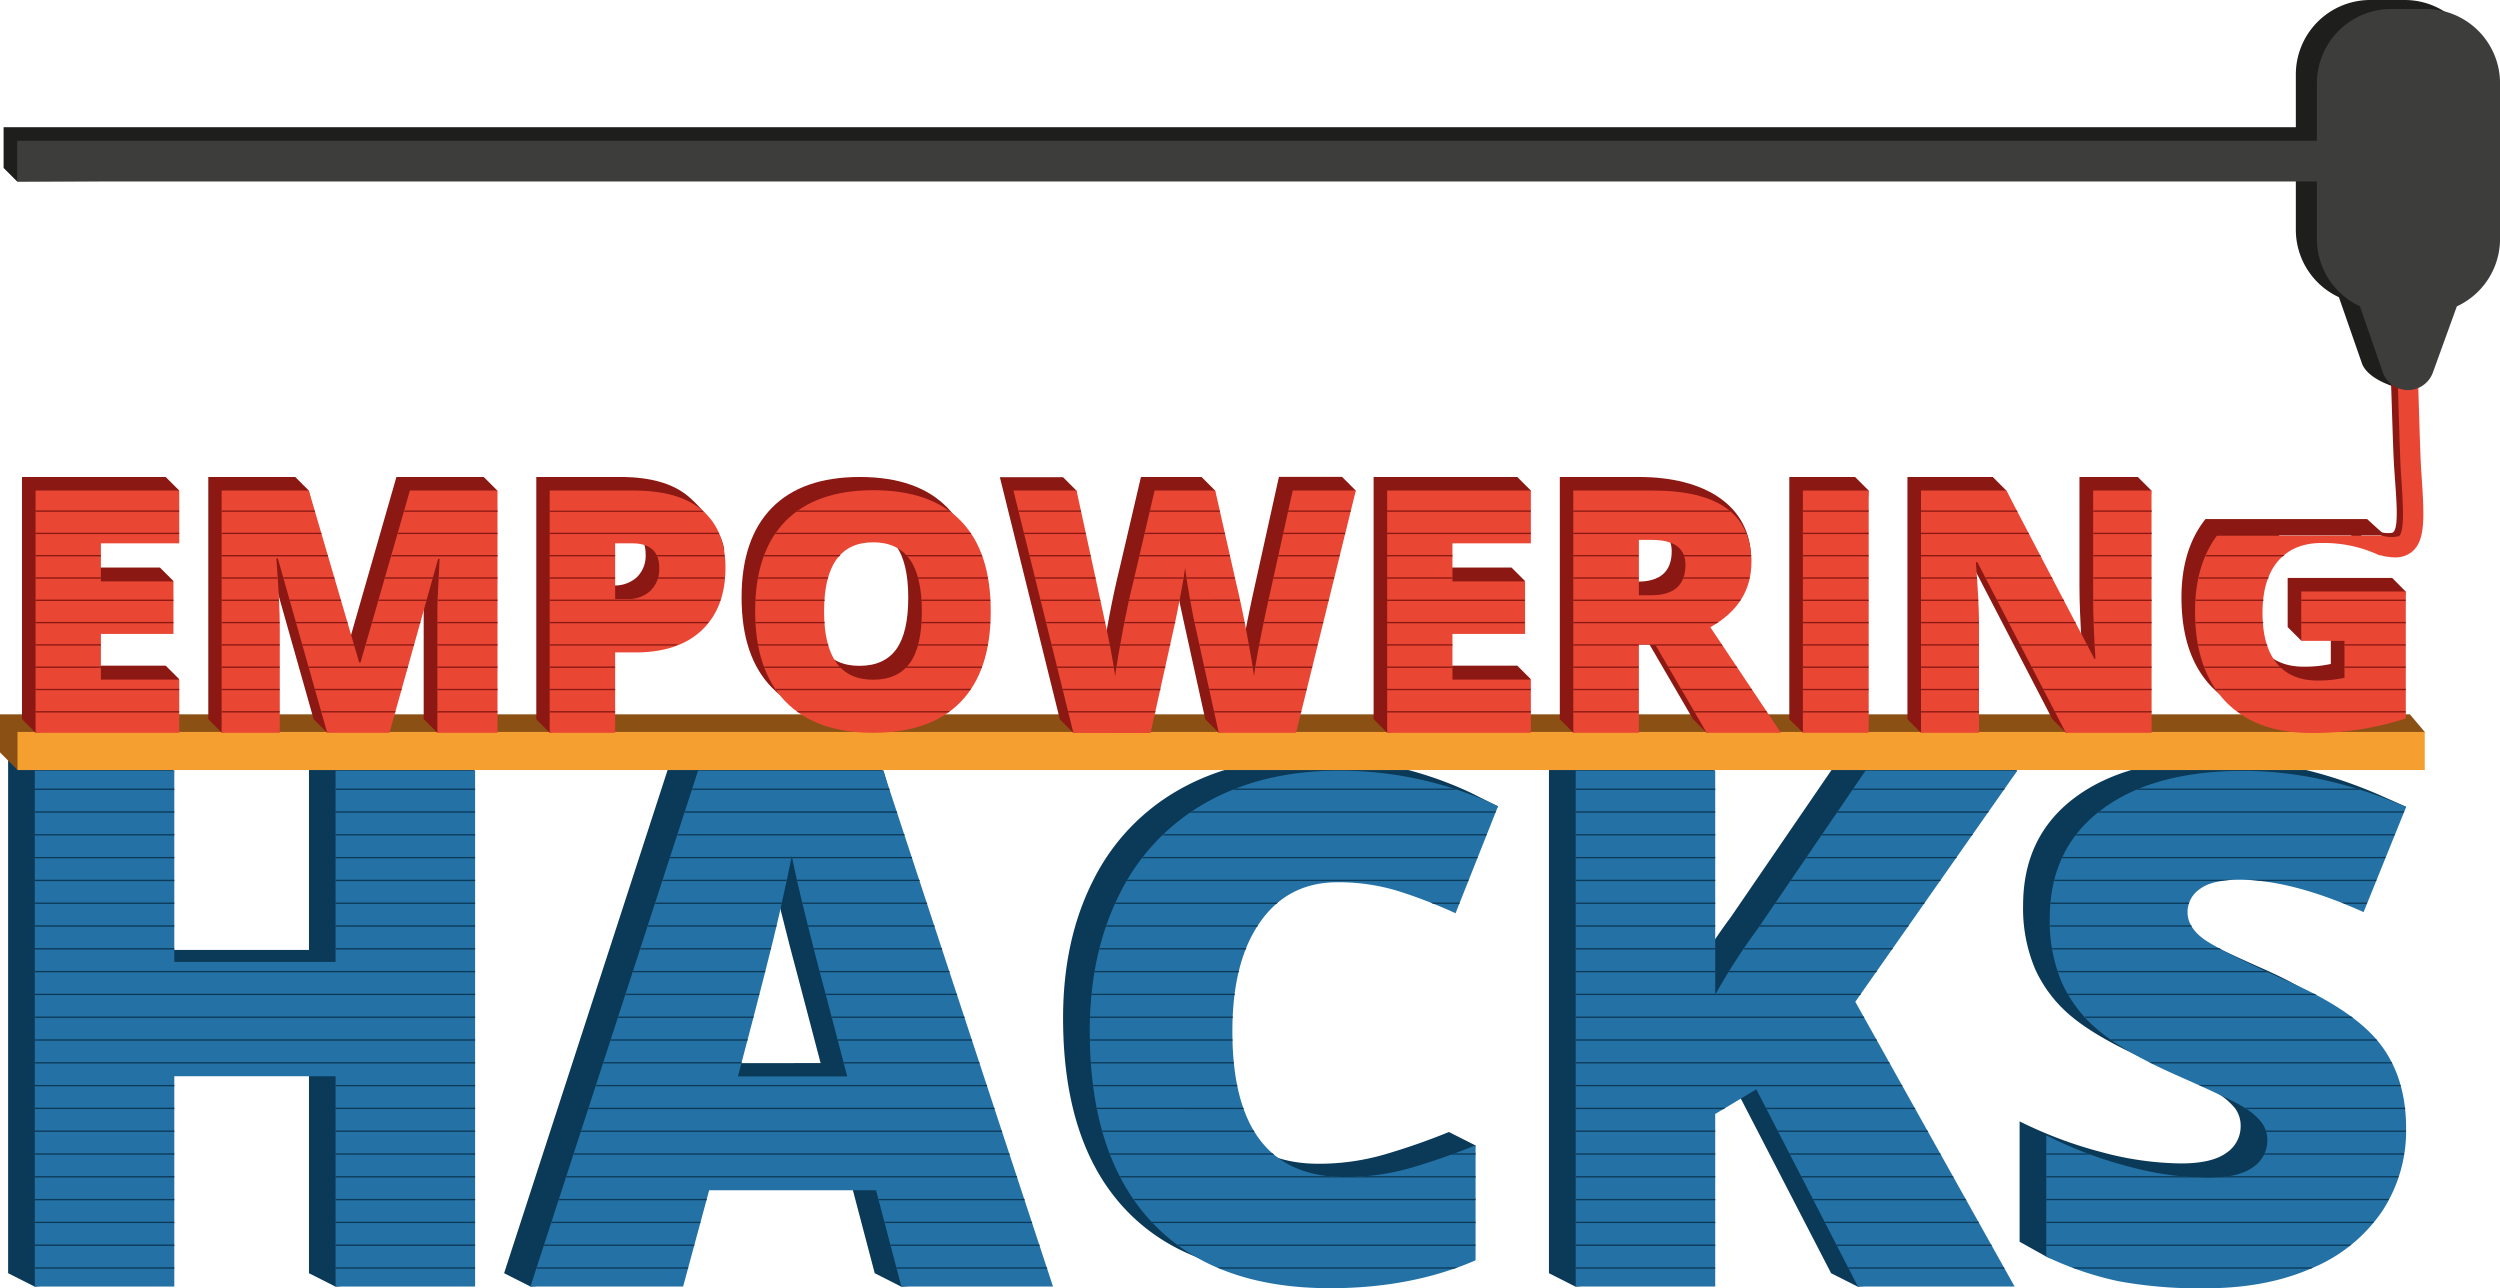 <svg xmlns="http://www.w3.org/2000/svg" width="556.78" height="286.92" viewBox="0 0 556.78 286.92">
  <defs>
    <style>
      .a {
        fill: #0b3958;
      }

      .b {
        fill: #2472a5;
      }

      .c {
        fill: #8b5014;
      }

      .d {
        fill: #f59f31;
      }

      .e {
        fill: #8b1812;
      }

      .f {
        fill: #e94634;
      }

      .g {
        fill: #1e1e1c;
      }

      .h {
        fill: #3d3d3b;
      }
    </style>
  </defs>
  <title>Empowering_hacks_logo_2</title>
  <g>
    <g>
      <g>
        <path class="a" d="M99.88,283.56l-25.14,3-5.93-3V236.92H32.88v46.64l-25.13,3-5.94-3V169.14H32.88l5.94,2.5-5.94,39.92H68.81V169.14H99.88l5.93,2.5Z"/>
        <path class="a" d="M194.81,283.56l-5.64-21.44H152l-5.79,21.44-28,3-5.94-3,37.33-114.89h41.25l5.93,3,31.87,111.92-27.87,3Zm-12.05-46.8L177.83,218q-1.72-6.27-4.19-16.21t-3.25-14.24q-.7,4-2.78,13.15t-9.19,36.08Z"/>
        <path class="a" d="M291.93,193.52a19.83,19.83,0,0,0-17.21,8.86q-6.2,8.87-6.19,24.43,0,32.37,25.13,32.37a52.44,52.44,0,0,0,14.71-2.07,147,147,0,0,0,14.32-5l5.94,3-5.94,22.65Q308.37,284,290.29,284q-25.91,0-39.72-14.73t-13.81-42.56q0-17.41,6.69-30.61a47.34,47.34,0,0,1,19.25-20.28q12.57-7.1,29.55-7.1a82.87,82.87,0,0,1,35.45,7.9l5.94,3-15.41,20.88a110.24,110.24,0,0,0-12.68-4.91A45.39,45.39,0,0,0,291.93,193.52Z"/>
        <path class="a" d="M442.75,283.56l-29,3-5.94-3-22.62-43.75-9.15,5.48v38.27l-25.14,3-5.93-3V169.14h31.07l5.93,2.5-5.93,47.2a134.41,134.41,0,0,1,9.47-14.64l24-35.06h33.81l5.94,2.5-42,48.76Z"/>
        <path class="a" d="M529.93,248.21a32.22,32.22,0,0,1-5.4,18.4A35.14,35.14,0,0,1,509,279.1q-10.17,4.47-23.87,4.46A99.32,99.32,0,0,1,465.91,282c-1.71-.35-8.58-1.24-10.18-2.14l-5.94-3.31V249.74a94.13,94.13,0,0,0,18.39,6.89,70.36,70.36,0,0,0,17.53,2.48q6.9,0,10.1-2.33a7.09,7.09,0,0,0,3.21-6,6.49,6.49,0,0,0-1.29-4,14.91,14.91,0,0,0-4.15-3.46q-2.86-1.76-15.22-7.16-11.19-5-16.79-9.6a29.6,29.6,0,0,1-8.29-10.67,34.55,34.55,0,0,1-2.71-14.24q0-15.39,11.51-24t31.62-8.61q17.76,0,36.23,8l5.94,2.63-15.41,20.6q-16-7.15-27.7-7.16-6,0-8.77,2.06a6.2,6.2,0,0,0-2.74,5.1c0,2.19,1.17,4.15,3.49,5.87s8.62,4.88,18.9,9.45q14.79,6.46,20.54,13.9T529.93,248.21Z"/>
      </g>
      <g>
        <path class="b" d="M105.81,286.53H74.74V239.69H38.82v46.84H7.75V171.64H38.82v42.59H74.74V171.64h31.07Z"/>
        <path class="b" d="M200.75,286.53l-5.64-21.45H157.94l-5.8,21.45h-34l37.33-114.89h41.24l37.81,114.89Zm-12.06-46.8-4.93-18.79q-1.71-6.25-4.18-16.2t-3.25-14.24q-.71,4-2.78,13.15t-9.2,36.08Z"/>
        <path class="b" d="M297.87,196.49q-11,0-17.22,8.86t-6.18,24.43q0,32.37,25.12,32.36a52.51,52.51,0,0,0,14.72-2.07,150.54,150.54,0,0,0,14.32-5v25.62q-14.33,6.21-32.4,6.21-25.91,0-39.72-14.73T242.7,229.62q0-17.4,6.69-30.6a47.36,47.36,0,0,1,19.25-20.29q12.57-7.09,29.54-7.09a82.74,82.74,0,0,1,35.46,7.9l-9.47,23.85a111,111,0,0,0-12.68-4.91A45.17,45.17,0,0,0,297.87,196.49Z"/>
        <path class="b" d="M448.68,286.53h-34.9L391.16,242.6,382,248.1v38.43H350.93V171.64H382v49.9a138.81,138.81,0,0,1,9.47-14.7l24-35.2h33.81l-36.08,51.47Z"/>
        <path class="b" d="M535.87,251.33a32.59,32.59,0,0,1-5.4,18.52,35.14,35.14,0,0,1-15.58,12.58q-10.17,4.5-23.87,4.49a99.2,99.2,0,0,1-19.17-1.57,72,72,0,0,1-16.12-5.49v-27a92.61,92.61,0,0,0,18.39,6.95,69.94,69.94,0,0,0,17.53,2.49q6.89,0,10.1-2.34a7.15,7.15,0,0,0,3.21-6,6.54,6.54,0,0,0-1.29-4,15.25,15.25,0,0,0-4.15-3.49q-2.86-1.75-15.23-7.21-11.19-5-16.78-9.66a29.76,29.76,0,0,1-8.3-10.74,35,35,0,0,1-2.7-14.34q0-15.5,11.51-24.17t31.61-8.66q17.77,0,36.24,8.05l-9.47,23.4q-16-7.22-27.71-7.21c-4,0-6.94.69-8.76,2.07a6.22,6.22,0,0,0-2.74,5.14c0,2.19,1.16,4.17,3.48,5.9s8.62,4.91,18.9,9.51q14.79,6.52,20.55,14T535.87,251.33Z"/>
      </g>
      <g>
        <rect class="a" x="74.74" y="175.62" width="31.07" height="0.3"/>
        <rect class="a" x="7.75" y="175.62" width="31.07" height="0.3"/>
        <rect class="a" x="7.75" y="180.69" width="31.07" height="0.3"/>
        <rect class="a" x="74.74" y="180.69" width="31.07" height="0.3"/>
        <rect class="a" x="74.74" y="185.77" width="31.07" height="0.3"/>
        <rect class="a" x="7.75" y="185.77" width="31.07" height="0.3"/>
        <rect class="a" x="74.74" y="190.85" width="31.07" height="0.3"/>
        <rect class="a" x="7.75" y="190.85" width="31.07" height="0.3"/>
        <rect class="a" x="74.74" y="195.93" width="31.07" height="0.3"/>
        <rect class="a" x="7.75" y="195.93" width="31.07" height="0.3"/>
        <rect class="a" x="74.74" y="201.01" width="31.07" height="0.3"/>
        <rect class="a" x="7.75" y="201.01" width="31.07" height="0.3"/>
        <rect class="a" x="7.75" y="206.08" width="31.07" height="0.3"/>
        <rect class="a" x="74.74" y="206.08" width="31.07" height="0.3"/>
        <rect class="a" x="74.74" y="211.16" width="31.07" height="0.3"/>
        <rect class="a" x="7.75" y="211.16" width="31.07" height="0.3"/>
        <rect class="a" x="7.75" y="216.24" width="98.06" height="0.3"/>
        <rect class="a" x="7.75" y="221.32" width="98.06" height="0.3"/>
        <rect class="a" x="7.75" y="226.39" width="98.06" height="0.3"/>
        <rect class="a" x="7.75" y="231.47" width="98.06" height="0.3"/>
        <rect class="a" x="7.75" y="236.55" width="98.06" height="0.3"/>
        <rect class="a" x="7.75" y="241.63" width="31.07" height="0.3"/>
        <rect class="a" x="74.74" y="241.63" width="31.07" height="0.3"/>
        <rect class="a" x="74.74" y="246.7" width="31.07" height="0.3"/>
        <rect class="a" x="7.75" y="246.7" width="31.07" height="0.3"/>
        <rect class="a" x="74.74" y="251.78" width="31.07" height="0.3"/>
        <rect class="a" x="7.75" y="251.78" width="31.07" height="0.3"/>
        <rect class="a" x="74.74" y="256.86" width="31.07" height="0.3"/>
        <rect class="a" x="7.75" y="256.86" width="31.07" height="0.3"/>
        <rect class="a" x="74.74" y="261.94" width="31.07" height="0.3"/>
        <rect class="a" x="7.75" y="261.94" width="31.07" height="0.3"/>
        <rect class="a" x="7.75" y="267.02" width="31.07" height="0.3"/>
        <rect class="a" x="74.74" y="267.02" width="31.07" height="0.3"/>
        <rect class="a" x="74.74" y="272.09" width="31.07" height="0.3"/>
        <rect class="a" x="7.75" y="272.09" width="31.07" height="0.3"/>
        <rect class="a" x="74.74" y="277.17" width="31.07" height="0.3"/>
        <rect class="a" x="7.75" y="277.17" width="31.07" height="0.3"/>
        <rect class="a" x="7.75" y="282.25" width="31.07" height="0.3"/>
        <rect class="a" x="74.74" y="282.25" width="31.07" height="0.3"/>
      </g>
      <g>
        <polygon class="a" points="154.22 175.62 154.12 175.92 198.16 175.92 198.06 175.62 154.22 175.62"/>
        <polygon class="a" points="152.57 180.69 152.47 181 199.83 181 199.73 180.69 152.57 180.69"/>
        <polygon class="a" points="150.92 185.77 150.82 186.07 201.5 186.07 201.41 185.77 150.92 185.77"/>
        <path class="a" d="M149.27,190.85l-.1.3h27c0-.09,0-.21,0-.3Z"/>
        <path class="a" d="M176.39,190.85l.06.3h26.72l-.09-.3Z"/>
        <path class="a" d="M175.18,196.23c0-.1,0-.21.07-.3H147.62l-.1.3Z"/>
        <path class="a" d="M177.47,195.93c0,.1,0,.19.07.3h27.31l-.1-.3Z"/>
        <path class="a" d="M174.07,201.31c0-.1.05-.21.07-.3H146l-.1.3Z"/>
        <path class="a" d="M178.66,201c0,.1.05.2.08.3h27.78l-.1-.3Z"/>
        <path class="a" d="M179.91,206.08c0,.11.05.2.08.3h28.2l-.1-.3Z"/>
        <path class="a" d="M172.91,206.38c0-.1.05-.2.07-.3H144.32l-.1.3Z"/>
        <path class="a" d="M181.19,211.16c0,.1.05.2.08.3h28.59l-.1-.3Z"/>
        <path class="a" d="M171.67,211.46l.08-.3H142.67l-.1.3Z"/>
        <path class="a" d="M182.5,216.24c0,.1.06.2.08.3h28.95l-.1-.3Z"/>
        <path class="a" d="M170.39,216.54c0-.11.05-.2.08-.3H141l-.1.3Z"/>
        <path class="a" d="M169.09,221.62c0-.11,0-.2.08-.3h-29.8l-.1.3Z"/>
        <polygon class="a" points="183.86 221.32 183.94 221.62 213.2 221.62 213.1 221.32 183.86 221.32"/>
        <path class="a" d="M167.78,226.69c0-.1.05-.19.07-.3H137.72l-.1.3Z"/>
        <polygon class="a" points="185.19 226.39 185.27 226.69 214.87 226.69 214.77 226.39 185.19 226.39"/>
        <path class="a" d="M166.45,231.77c0-.1.05-.2.08-.3H136.07l-.1.3Z"/>
        <polygon class="a" points="186.53 231.47 186.61 231.77 216.54 231.77 216.44 231.47 186.53 231.47"/>
        <path class="a" d="M165.11,236.85c0-.1.06-.2.08-.3H134.42l-.1.3Z"/>
        <polygon class="a" points="187.86 236.55 187.94 236.85 218.21 236.85 218.11 236.55 187.86 236.55"/>
        <polygon class="a" points="132.77 241.63 132.67 241.93 219.88 241.93 219.78 241.63 132.77 241.63"/>
        <polygon class="a" points="131.12 246.71 131.02 247.01 221.55 247.01 221.45 246.71 131.12 246.71"/>
        <polygon class="a" points="129.47 251.78 129.37 252.08 223.22 252.08 223.12 251.78 129.47 251.78"/>
        <polygon class="a" points="127.82 256.86 127.72 257.16 224.89 257.16 224.79 256.86 127.82 256.86"/>
        <polygon class="a" points="126.17 261.94 126.07 262.24 226.56 262.24 226.47 261.94 126.17 261.94"/>
        <polygon class="a" points="195.62 267.01 195.7 267.32 228.24 267.32 228.14 267.01 195.62 267.01"/>
        <polygon class="a" points="124.52 267.01 124.42 267.32 157.33 267.32 157.41 267.01 124.52 267.01"/>
        <polygon class="a" points="196.95 272.09 197.03 272.39 229.91 272.39 229.81 272.09 196.95 272.09"/>
        <polygon class="a" points="155.96 272.39 156.04 272.09 122.87 272.09 122.77 272.39 155.96 272.39"/>
        <polygon class="a" points="154.59 277.47 154.67 277.17 121.22 277.17 121.12 277.47 154.59 277.47"/>
        <polygon class="a" points="198.29 277.17 198.37 277.47 231.58 277.47 231.48 277.17 198.29 277.17"/>
        <polygon class="a" points="153.22 282.55 153.3 282.25 119.57 282.25 119.47 282.55 153.22 282.55"/>
        <polygon class="a" points="233.15 282.25 199.62 282.25 199.7 282.55 233.25 282.55 233.15 282.25"/>
      </g>
      <g>
        <path class="a" d="M275.24,175.62c-.24.09-.47.2-.71.3h50l-1-.3Z"/>
        <path class="a" d="M265.47,180.69l-.42.3h68l.12-.3Z"/>
        <path class="a" d="M259.17,185.77l-.31.3H331l.12-.3Z"/>
        <path class="a" d="M254.58,190.85l-.23.3H329l.12-.3Z"/>
        <path class="a" d="M251.09,195.93a2.85,2.85,0,0,0-.16.3H327l.12-.3Z"/>
        <path class="a" d="M284.26,201.31c.12-.11.25-.2.38-.3H248.46c0,.1-.09.2-.14.3Z"/>
        <path class="a" d="M318.53,201c.24.09.47.2.71.3H325l.11-.3Z"/>
        <path class="a" d="M246.4,206.08c0,.1-.07.2-.1.3H280l.18-.3Z"/>
        <path class="a" d="M244.9,211.16c0,.1-.05.2-.08.3h32.64l.11-.3Z"/>
        <path class="a" d="M243.81,216.24l-.06.3h32.13l.06-.3Z"/>
        <path class="a" d="M243.1,221.32c0,.09,0,.2,0,.3H275c0-.11,0-.2,0-.3Z"/>
        <path class="a" d="M242.77,226.39v.3h31.78c0-.09,0-.2,0-.3Z"/>
        <path class="a" d="M242.75,231.47c0,.1,0,.2,0,.3h31.76c0-.1,0-.2,0-.3Z"/>
        <path class="a" d="M242.93,236.55l0,.3h31.86c0-.1,0-.2,0-.3Z"/>
        <path class="a" d="M243.45,241.63c0,.09,0,.2,0,.3H275.6l-.06-.3Z"/>
        <path class="a" d="M244.28,246.7l.06.31H277c0-.1-.07-.2-.11-.31Z"/>
        <path class="a" d="M245.49,251.78c0,.1.06.2.08.3H279.4l-.19-.3Z"/>
        <path class="a" d="M323.93,256.86l-.8.3h5.5v-.3Z"/>
        <path class="a" d="M247.28,257.16h36.51l-.34-.3H247.16Z"/>
        <path class="a" d="M304.1,261.94c-1.49.12-3,.2-4.51.2a35.36,35.36,0,0,1-3.64-.2H249.42l.15.3h79.06v-.3Z"/>
        <path class="a" d="M252.43,267c.07.09.13.2.2.3h76V267Z"/>
        <path class="a" d="M256.43,272.09l.08.1.21.2h71.91v-.3Z"/>
        <path class="a" d="M262.2,277.17l.41.3h66v-.3Z"/>
        <path class="a" d="M323.84,282.55c.29-.1.6-.19.89-.3H271.06l.7.3Z"/>
      </g>
      <g>
        <polygon class="a" points="412.79 175.62 412.58 175.92 446.31 175.92 446.52 175.62 412.79 175.62"/>
        <rect class="a" x="350.93" y="175.62" width="31.07" height="0.3"/>
        <rect class="a" x="350.93" y="180.69" width="31.07" height="0.3"/>
        <polygon class="a" points="409.32 180.69 409.12 181 442.75 181 442.96 180.69 409.32 180.69"/>
        <polygon class="a" points="405.85 185.77 405.65 186.07 439.19 186.07 439.4 185.77 405.85 185.77"/>
        <rect class="a" x="350.93" y="185.77" width="31.07" height="0.3"/>
        <polygon class="a" points="402.39 190.85 402.18 191.15 435.63 191.15 435.84 190.85 402.39 190.85"/>
        <rect class="a" x="350.93" y="190.85" width="31.07" height="0.3"/>
        <polygon class="a" points="398.92 195.93 398.72 196.23 432.07 196.23 432.29 195.93 398.92 195.93"/>
        <rect class="a" x="350.93" y="195.93" width="31.07" height="0.3"/>
        <rect class="a" x="350.93" y="201.01" width="31.07" height="0.3"/>
        <polygon class="a" points="395.46 201 395.25 201.31 428.51 201.31 428.73 201 395.46 201"/>
        <rect class="a" x="350.93" y="206.08" width="31.07" height="0.3"/>
        <polygon class="a" points="391.99 206.08 391.79 206.38 424.95 206.38 425.17 206.08 391.99 206.08"/>
        <path class="a" d="M388.47,211.16l-.21.3H421.4l.21-.3Z"/>
        <rect class="a" x="350.93" y="211.16" width="31.07" height="0.3"/>
        <path class="a" d="M385.12,216.24c-.07.1-.12.2-.19.3h32.91l.21-.3Z"/>
        <rect class="a" x="350.93" y="216.24" width="31.07" height="0.3"/>
        <path class="a" d="M382.13,221.32l-.13.22v-.22H350.93v.3h63.35l.21-.3Z"/>
        <polygon class="a" points="350.93 226.39 350.93 226.69 415.23 226.69 415.07 226.39 350.93 226.39"/>
        <polygon class="a" points="350.93 231.47 350.93 231.77 418.07 231.77 417.9 231.47 350.93 231.47"/>
        <polygon class="a" points="350.93 236.55 350.93 236.85 420.91 236.85 420.74 236.55 350.93 236.55"/>
        <polygon class="a" points="350.93 241.63 350.93 241.93 423.75 241.93 423.58 241.63 350.93 241.63"/>
        <polygon class="a" points="350.93 246.71 350.93 247.01 383.82 247.01 384.33 246.71 350.93 246.71"/>
        <polygon class="a" points="393.27 246.71 393.43 247.01 426.59 247.01 426.42 246.71 393.27 246.71"/>
        <polygon class="a" points="395.89 251.78 396.04 252.08 429.43 252.08 429.26 251.78 395.89 251.78"/>
        <rect class="a" x="350.93" y="251.78" width="31.07" height="0.3"/>
        <polygon class="a" points="398.5 256.86 398.66 257.16 432.27 257.16 432.1 256.86 398.5 256.86"/>
        <rect class="a" x="350.93" y="256.86" width="31.07" height="0.3"/>
        <polygon class="a" points="401.12 261.94 401.27 262.24 435.11 262.24 434.94 261.94 401.12 261.94"/>
        <rect class="a" x="350.93" y="261.94" width="31.07" height="0.3"/>
        <polygon class="a" points="403.73 267.01 403.89 267.32 437.94 267.32 437.78 267.01 403.73 267.01"/>
        <rect class="a" x="350.93" y="267.02" width="31.07" height="0.3"/>
        <rect class="a" x="350.93" y="272.09" width="31.07" height="0.3"/>
        <polygon class="a" points="406.35 272.09 406.5 272.39 440.78 272.39 440.61 272.09 406.35 272.09"/>
        <rect class="a" x="350.93" y="277.17" width="31.07" height="0.3"/>
        <polygon class="a" points="408.96 277.17 409.12 277.47 443.62 277.47 443.45 277.17 408.96 277.17"/>
        <rect class="a" x="350.93" y="282.25" width="31.07" height="0.3"/>
        <polygon class="a" points="446.29 282.25 411.57 282.25 411.73 282.55 446.46 282.55 446.29 282.25"/>
      </g>
      <g>
        <path class="a" d="M476.44,175.62l-.72.3h50.13l-1-.3Z"/>
        <path class="a" d="M467.55,180.69c-.12.1-.23.21-.35.3h68.14l.12-.3Z"/>
        <path class="a" d="M462.47,185.77l-.23.3h71l.12-.3Z"/>
        <path class="a" d="M459.32,190.85c-.05.1-.08.2-.12.3h72l.12-.3Z"/>
        <path class="a" d="M500.06,195.93c1.24,0,2.52.14,3.83.3h25.29l.12-.3Z"/>
        <path class="a" d="M457.56,195.93c0,.1-.06.2-.08.3h37a23,23,0,0,1,3.07-.3Z"/>
        <path class="a" d="M487.48,201.31c0-.11.08-.2.11-.3H456.68c0,.09,0,.2,0,.3Z"/>
        <path class="a" d="M521.44,201c.26.1.52.19.78.3h4.9l.12-.3Z"/>
        <path class="a" d="M456.58,206.08c0,.1,0,.2,0,.3h31.6c-.06-.1-.13-.2-.18-.3Z"/>
        <path class="a" d="M457.05,211.16c0,.1,0,.2,0,.3H494.8l-.55-.3Z"/>
        <path class="a" d="M458.25,216.24l.12.3h46.88l-.65-.3Z"/>
        <path class="a" d="M460.52,221.32c.05.09.09.2.15.3H516l-.59-.3Z"/>
        <path class="a" d="M464.26,226.39c.09.1.17.21.26.3h59.55l-.41-.3Z"/>
        <path class="a" d="M470.05,231.47l.42.3h59l-.26-.3Z"/>
        <path class="a" d="M478.68,236.55l.6.3H532.8l-.14-.3Z"/>
        <path class="a" d="M489.71,241.63l.66.3h44.32c0-.1-.05-.2-.08-.3Z"/>
        <path class="a" d="M500,246.7l.45.31h35.22l0-.31Z"/>
        <path class="a" d="M504.63,251.78c0,.1,0,.21.05.3h31.14c0-.1,0-.2,0-.3Z"/>
        <path class="a" d="M465.71,257.16c-.28-.1-.58-.19-.86-.3h-9.12v.3Z"/>
        <path class="a" d="M504.31,256.86c0,.1-.06.2-.11.3h31.17c0-.1,0-.2.06-.3Z"/>
        <path class="a" d="M490.09,262.24q-2.14-.06-4.41-.3H455.73v.3Z"/>
        <path class="a" d="M496.21,261.94a26.08,26.08,0,0,1-3.26.3h41.17c0-.1.08-.2.11-.3Z"/>
        <path class="a" d="M455.73,267v.3H531.9c.05-.1.12-.2.17-.3Z"/>
        <path class="a" d="M455.73,272.09v.3h72.75c.08-.09.15-.2.23-.3Z"/>
        <path class="a" d="M455.73,277.17v.3h67.53c.14-.1.3-.19.44-.3Z"/>
        <path class="a" d="M461.42,282.25l.81.3h52.35c.1,0,.21-.07.31-.12s.24-.12.36-.18Z"/>
      </g>
    </g>
    <polygon class="c" points="536.71 167.57 3.9 171.5 0 167.57 0 159.09 536.71 159.09 540.02 163.01 536.71 167.57"/>
    <rect class="d" x="3.9" y="163.01" width="536.12" height="8.49"/>
    <g>
      <g>
        <path class="e" d="M36.9,160.17l-29,3-3-3V106.23h32l3,3-3,8.67H19.44v8.49H35.61l3,3-3,8.68H19.44v10.18H36.9l3,3Z"/>
        <path class="e" d="M69.85,160.17l-11-38.85h-.34q.78,9.93.78,15.42v23.43l-9.9,3-3-3V106.23H65.75l3,3L77,144.53h.29l11-38.3h19.44l3,3-3,50.92-10.37,3-3-3V136.52c0-1.23,0-2.6,0-4.09s.2-5.18.5-11h-.33L83.72,160.17l-10.85,3Z"/>
        <path class="e" d="M158.55,123.38q0,9-5.33,14t-15.15,4.93H134v17.89l-11.56,3-3-3V106.23h18.67q10.23,0,15.35,4.46c2.86,2.49,7.36,7.57,7.83,11.82C161.34,123.34,158.55,122.49,158.55,123.38Zm-24.57,7h2.65a7.23,7.23,0,0,0,5.22-1.84,6.67,6.67,0,0,0,1.94-5.09c0-3.64-2-5.46-6-5.46H134Z"/>
        <path class="e" d="M217.63,133.13q0,13.19-6.68,20.06t-19.56,6.87q-12.69,0-19.46-6.9t-6.77-20.11q0-13.05,6.73-19.93t19.58-6.89q12.87,0,19.52,6.83T217.63,133.13Zm-37.13,0q0,15.17,10.89,15.16,5.54,0,8.21-3.68t2.68-11.48q0-7.84-2.72-11.57c-1.8-2.5-4.5-3.74-8.09-3.74Q180.51,117.82,180.5,133.13Z"/>
        <path class="e" d="M285.63,160.17l-14.21,3-3-3-5.17-23.5c-.24-1-.63-2.94-1.16-5.87s-.92-5.37-1.16-7.34c-.2,1.6-.52,3.58-1,6s-.88,4.56-1.31,6.55-2.22,10.06-5.37,24.2l-14.21,3-3-3-13.36-53.94h14.06l3,3,2.85,24q2,9,2.73,14.28c.32-2.51.89-5.91,1.71-10.22s1.6-7.87,2.31-10.7l4.76-20.4h13.5l3,3,1.59,17.38q1.17,4.91,2.39,11.33t1.63,9.59q.48-4.1,2.62-14.2l6-27.12h14.06l3,3Z"/>
        <path class="e" d="M337.92,160.17l-29,3-3-3V106.23h32l3,3-3,8.67H320.46v8.49h16.16l3,3-3,8.68H320.46v10.18h17.46l3,3Z"/>
        <path class="e" d="M361.94,140.54v19.63l-11.55,3-3-3V106.23H365c14.66,0,24.92,6.3,25,18.26,0,6.25-6.06,8.76-12.16,12.18l15.71,23.5-13.5,3-3-3-11.43-19.63Zm0-11h2.73q7.63,0,7.64-6.75,0-5.56-7.5-5.57h-2.87Z"/>
        <path class="e" d="M398.5,160.17V106.23h14.65l3,3-3,50.92-11.63,3Z"/>
        <path class="e" d="M476.17,160.17l-16.09,3-3-3-19.71-38H437q.71,9,.71,13.69v24.31l-9.9,3-3-3V106.23h19l3,3,16.61,34.47h.22q-.52-8.16-.52-13.1V106.23h13l3,3Z"/>
        <path class="e" d="M532.78,128.72H509.49v10.93l3,3,6.61-3v8.22a27.18,27.18,0,0,1-6,.61q-6,0-9.1-3.86t-3.15-11.21q0-7.49,3.48-11.53a11,11,0,0,1,3.37-2.62h15.78a26.13,26.13,0,0,1,3.53,1.39l-1.17-1.4h5.35l-4-3.65H491.19q-5.34,6.7-5.35,17.45,0,13,6.81,20t19.28,7A65.89,65.89,0,0,0,532.78,157l3-25.25Z"/>
      </g>
      <g>
        <path class="f" d="M161.57,126.41q0,9-5.33,14T141.1,145.3H137v17.9H122.42V109.25H141.1q10.22,0,15.35,4.46T161.57,126.41Zm-24.57,7h2.66a7.25,7.25,0,0,0,5.22-1.85,6.69,6.69,0,0,0,1.94-5.09q0-5.46-6.06-5.46H137Z"/>
        <path class="f" d="M220.65,136.15q0,13.24-6.68,20.15t-19.56,6.9q-12.69,0-19.46-6.94t-6.77-20.18q0-13.11,6.73-20t19.58-6.91q12.87,0,19.52,6.86T220.65,136.15Zm-37.12,0q0,15.22,10.88,15.23c3.69,0,6.43-1.24,8.22-3.7s2.67-6.31,2.67-11.53-.9-9.12-2.72-11.62-4.5-3.75-8.09-3.75Q183.53,120.78,183.53,136.15Z"/>
        <path class="f" d="M288.65,163.2H271.42l-5.16-23.51q-.37-1.47-1.17-5.87c-.53-2.92-.91-5.37-1.16-7.34q-.3,2.4-1,6c-.44,2.37-.88,4.56-1.31,6.55s-2.22,10.06-5.37,24.21H239.06L225.7,109.25h14.06l5.87,27.05q2,9,2.73,14.28.48-3.77,1.71-10.23t2.31-10.7l4.76-20.4h13.51l4.61,20.4q1.19,4.92,2.4,11.33t1.62,9.6q.48-4.1,2.62-14.21l6-27.12h14.06Z"/>
        <path class="f" d="M340.94,163.2h-32V109.25h32V121H323.48v8.48h16.17v11.7H323.48v10.18h17.46Z"/>
        <path class="f" d="M39.92,163.2h-32V109.25h32V121H22.47v8.48H38.63v11.7H22.47v10.18H39.92Z"/>
        <path class="f" d="M365,143.57V163.2H350.39V109.25h17.67q22,0,22,15.94,0,9.38-9.15,14.5l15.72,23.51H380.09l-11.44-19.63Zm0-11h2.73q7.63,0,7.64-6.76,0-5.56-7.49-5.57H365Z"/>
        <path class="f" d="M401.52,163.2V109.25h14.66V163.2Z"/>
        <path class="f" d="M479.19,163.2H460.08l-19.7-38h-.33q.69,9,.7,13.69V163.2H427.83V109.25h19l19.63,37.49h.22q-.51-8.16-.51-13.1V109.25h13Z"/>
        <path class="f" d="M72.87,163.2l-11-38.86h-.33q.77,9.93.77,15.42V163.2H49.36V109.25H68.78L80,147.55h.29l11-38.3H110.8V163.2H97.41V139.54c0-1.23,0-2.59,0-4.09s.21-5.18.5-11h-.33L86.74,163.2Z"/>
        <path class="f" d="M512.51,131.73v11h9.63v8.22a27.18,27.18,0,0,1-6,.61q-5.94,0-9.1-3.86t-3.15-11.22q0-7.51,3.48-11.55t9.87-4a29.17,29.17,0,0,1,12.81,2.8l1.83-4.41H493.72q-4.86,6.58-4.86,16.84,0,13,6.81,20.08t19.28,7A65.8,65.8,0,0,0,535.8,160V131.73Z"/>
      </g>
      <g>
        <path class="e" d="M122.42,114h34.27c-.09-.08-.15-.19-.24-.27l-.06,0h-34Z"/>
        <path class="e" d="M122.42,118.64v.3H160.2c0-.1-.12-.19-.17-.3Z"/>
        <path class="e" d="M146.19,123.61c.05.1.11.19.16.3h15c0-.1,0-.2,0-.3Z"/>
        <rect class="e" x="122.42" y="123.61" width="14.58" height="0.3"/>
        <path class="e" d="M146.54,128.58c0,.1,0,.2-.08.3h14.92l0-.3Z"/>
        <rect class="e" x="122.42" y="128.58" width="14.58" height="0.3"/>
        <path class="e" d="M122.42,133.54v.3h38c0-.09.05-.2.09-.3Z"/>
        <path class="e" d="M122.42,138.51v.3h35.16l.26-.3Z"/>
        <path class="e" d="M122.42,143.48v.3h28c.24-.09.45-.21.69-.3Z"/>
        <rect class="e" x="122.42" y="148.44" width="14.58" height="0.3"/>
        <rect class="e" x="122.42" y="153.41" width="14.58" height="0.3"/>
        <rect class="e" x="122.42" y="158.38" width="14.58" height="0.3"/>
      </g>
      <g>
        <path class="e" d="M177.75,113.68c-.14.1-.28.19-.42.3h34.34c-.14-.11-.28-.2-.42-.3Z"/>
        <path class="e" d="M172.82,118.64l-.21.3h43.71l-.2-.3Z"/>
        <path class="e" d="M201.73,123.61l.28.3h16.76c0-.1-.07-.2-.11-.3Z"/>
        <path class="e" d="M170.22,123.61l-.12.3h16.82l.27-.3Z"/>
        <path class="e" d="M184.39,128.88c0-.11.07-.2.1-.3H168.85l-.06.3Z"/>
        <path class="e" d="M204.39,128.58a2.63,2.63,0,0,1,.09.3h15.57l-.06-.3Z"/>
        <path class="e" d="M183.64,133.84c0-.09,0-.2,0-.3H168.26a2.91,2.91,0,0,1,0,.3Z"/>
        <path class="e" d="M205.18,133.54c0,.1,0,.21,0,.3h15.39a2.91,2.91,0,0,1,0-.3Z"/>
        <path class="e" d="M205.19,138.51c0,.1,0,.2,0,.3h15.38c0-.1,0-.2,0-.3Z"/>
        <path class="e" d="M183.65,138.81c0-.1,0-.2,0-.3H168.26c0,.1,0,.2,0,.3Z"/>
        <path class="e" d="M184.52,143.78c0-.11-.07-.2-.1-.3h-15.6l.06.3Z"/>
        <path class="e" d="M204.46,143.48c0,.1-.06.19-.09.3H220l.06-.3Z"/>
        <path class="e" d="M187.33,148.74a4,4,0,0,1-.28-.3H170.14l.12.3Z"/>
        <path class="e" d="M201.91,148.44a4,4,0,0,1-.28.3h17l.12-.3Z"/>
        <path class="e" d="M172.67,153.41l.2.3h43.18l.2-.3Z"/>
        <path class="e" d="M211.14,158.68l.42-.3H177.42l.42.3Z"/>
      </g>
      <g>
        <polygon class="e" points="226.87 113.98 240.79 113.98 240.72 113.68 226.8 113.68 226.87 113.98"/>
        <polygon class="e" points="256.11 113.68 256.04 113.98 271.71 113.98 271.65 113.68 256.11 113.68"/>
        <polygon class="e" points="286.9 113.68 286.83 113.98 300.77 113.98 300.85 113.68 286.9 113.68"/>
        <polygon class="e" points="254.95 118.64 254.88 118.94 272.84 118.94 272.77 118.64 254.95 118.64"/>
        <polygon class="e" points="285.81 118.64 285.74 118.94 299.55 118.94 299.62 118.64 285.81 118.64"/>
        <polygon class="e" points="241.86 118.94 241.8 118.64 228.03 118.64 228.1 118.94 241.86 118.94"/>
        <polygon class="e" points="284.71 123.61 284.65 123.91 298.33 123.91 298.4 123.61 284.71 123.61"/>
        <polygon class="e" points="242.94 123.91 242.88 123.61 229.26 123.61 229.33 123.91 242.94 123.91"/>
        <polygon class="e" points="253.79 123.61 253.72 123.91 273.96 123.91 273.89 123.61 253.79 123.61"/>
        <polygon class="e" points="283.62 128.57 283.55 128.88 297.1 128.88 297.18 128.57 283.62 128.57"/>
        <polygon class="e" points="244.02 128.88 243.95 128.57 230.49 128.57 230.56 128.88 244.02 128.88"/>
        <path class="e" d="M252.63,128.58l-.07.3h11a2.72,2.72,0,0,1,0-.3Z"/>
        <path class="e" d="M264.22,128.58c0,.09,0,.2,0,.3h10.81l-.06-.3Z"/>
        <polygon class="e" points="282.52 133.54 282.46 133.84 295.88 133.84 295.95 133.54 282.52 133.54"/>
        <path class="e" d="M265,133.54c0,.1,0,.19,0,.28v0h11.11c0-.1,0-.2-.07-.3Z"/>
        <polygon class="e" points="245.1 133.84 245.03 133.54 231.72 133.54 231.79 133.84 245.1 133.84"/>
        <path class="e" d="M262.7,133.84c0-.1,0-.19.06-.3H251.47l-.06.3Z"/>
        <path class="e" d="M246.17,138.81l-.06-.3H233l.07.3Z"/>
        <path class="e" d="M281.45,138.51l-.06.3h13.27l.07-.3Z"/>
        <path class="e" d="M261.7,138.81l.06-.3H250.44l-.06.3Z"/>
        <path class="e" d="M266,138.51c0,.1,0,.21.06.3h11.18c0-.1,0-.2-.05-.3Z"/>
        <path class="e" d="M247.19,143.78c0-.1,0-.21-.06-.3H234.18l.07.3Z"/>
        <path class="e" d="M280.46,143.48l-.06.3h13l.08-.3Z"/>
        <path class="e" d="M260.61,143.78a2.64,2.64,0,0,1,.07-.3H249.49c0,.1,0,.19-.05.3Z"/>
        <path class="e" d="M267.09,143.48l.07.3h11l-.06-.3Z"/>
        <path class="e" d="M279,148.44H268.18l.07.3H279C279,148.65,279,148.54,279,148.44Z"/>
        <path class="e" d="M259.51,148.74l.06-.3H248.66c0,.11,0,.2,0,.3Z"/>
        <path class="e" d="M248.08,148.74c0-.1,0-.19-.05-.3H235.41l.07.3Z"/>
        <path class="e" d="M279.58,148.44c0,.11,0,.2-.05.3h12.68l.08-.3Z"/>
        <path class="e" d="M258.4,153.71c0-.11.05-.19.07-.3H236.64l.07.3Z"/>
        <polygon class="e" points="269.27 153.41 269.34 153.71 290.99 153.71 291.06 153.41 269.27 153.41"/>
        <path class="e" d="M257.3,158.68c0-.1,0-.21.06-.3H237.87l.07.3Z"/>
        <polygon class="e" points="289.84 158.38 270.36 158.38 270.43 158.68 289.76 158.68 289.84 158.38"/>
      </g>
      <g>
        <rect class="e" x="308.91" y="113.68" width="32.03" height="0.3"/>
        <rect class="e" x="308.91" y="118.64" width="32.03" height="0.3"/>
        <rect class="e" x="308.91" y="123.61" width="14.57" height="0.3"/>
        <rect class="e" x="308.91" y="128.58" width="14.57" height="0.3"/>
        <rect class="e" x="308.91" y="133.54" width="30.73" height="0.3"/>
        <rect class="e" x="308.91" y="138.51" width="30.73" height="0.3"/>
        <rect class="e" x="308.91" y="143.48" width="14.57" height="0.3"/>
        <rect class="e" x="308.91" y="148.44" width="14.57" height="0.3"/>
        <rect class="e" x="308.91" y="153.41" width="32.03" height="0.3"/>
        <rect class="e" x="308.91" y="158.38" width="32.03" height="0.3"/>
      </g>
      <g>
        <path class="e" d="M350.39,113.68v.3h35.07c-.12-.11-.25-.2-.37-.3Z"/>
        <path class="e" d="M350.39,118.64v.3H389l-.12-.3Z"/>
        <path class="e" d="M374.92,123.61a2.63,2.63,0,0,1,.09.3h15c0-.1,0-.2,0-.3Z"/>
        <rect class="e" x="350.39" y="123.61" width="14.57" height="0.3"/>
        <path class="e" d="M374.91,128.58c0,.09-.06.2-.09.3h14.81c0-.1,0-.2.06-.3Z"/>
        <rect class="e" x="350.39" y="128.58" width="14.57" height="0.3"/>
        <path class="e" d="M350.39,133.54v.3h37.12a3.3,3.3,0,0,0,.22-.3Z"/>
        <path class="e" d="M350.39,138.51v.3H382.3l.48-.3Z"/>
        <polygon class="e" points="350.38 143.48 350.38 143.78 364.96 143.78 364.96 143.57 368.65 143.57 368.77 143.78 383.63 143.78 383.43 143.48 350.38 143.48"/>
        <rect class="e" x="350.39" y="148.44" width="14.57" height="0.3"/>
        <polygon class="e" points="371.49 148.44 371.67 148.74 386.95 148.74 386.75 148.44 371.49 148.44"/>
        <polygon class="e" points="374.38 153.41 374.56 153.71 390.27 153.71 390.07 153.41 374.38 153.41"/>
        <rect class="e" x="350.39" y="153.41" width="14.57" height="0.3"/>
        <rect class="e" x="350.39" y="158.38" width="14.57" height="0.3"/>
        <polygon class="e" points="393.39 158.38 377.28 158.38 377.45 158.68 393.6 158.68 393.39 158.38"/>
      </g>
      <g>
        <rect class="e" x="401.52" y="113.68" width="14.65" height="0.3"/>
        <rect class="e" x="401.52" y="118.64" width="14.65" height="0.3"/>
        <rect class="e" x="401.52" y="123.61" width="14.65" height="0.3"/>
        <rect class="e" x="401.52" y="128.58" width="14.65" height="0.3"/>
        <rect class="e" x="401.52" y="133.54" width="14.65" height="0.3"/>
        <rect class="e" x="401.52" y="138.51" width="14.65" height="0.3"/>
        <rect class="e" x="401.52" y="143.48" width="14.65" height="0.3"/>
        <rect class="e" x="401.52" y="148.44" width="14.65" height="0.3"/>
        <rect class="e" x="401.52" y="153.41" width="14.65" height="0.3"/>
        <rect class="e" x="401.52" y="158.38" width="14.65" height="0.3"/>
      </g>
      <g>
        <rect class="e" x="466.21" y="113.68" width="12.99" height="0.3"/>
        <polygon class="e" points="427.83 113.68 427.83 113.98 449.35 113.98 449.19 113.68 427.83 113.68"/>
        <rect class="e" x="466.21" y="118.64" width="12.99" height="0.3"/>
        <polygon class="e" points="451.95 118.94 451.79 118.64 427.83 118.64 427.83 118.94 451.95 118.94"/>
        <rect class="e" x="466.21" y="123.61" width="12.99" height="0.3"/>
        <polygon class="e" points="454.55 123.91 454.39 123.61 427.83 123.61 427.83 123.91 454.55 123.91"/>
        <polygon class="e" points="442.13 128.57 442.29 128.88 457.15 128.88 456.99 128.57 442.13 128.57"/>
        <path class="e" d="M440.31,128.88a2.83,2.83,0,0,0,0-.3H427.83v.3Z"/>
        <rect class="e" x="466.21" y="128.58" width="12.99" height="0.3"/>
        <polygon class="e" points="444.71 133.54 444.86 133.84 459.75 133.84 459.59 133.54 444.71 133.54"/>
        <path class="e" d="M466.21,133.54v.3h13v-.3Z"/>
        <path class="e" d="M440.6,133.84c0-.1,0-.19,0-.3H427.83v.3Z"/>
        <path class="e" d="M440.75,138.81c0-.09,0-.21,0-.3H427.83v.3Z"/>
        <polygon class="e" points="447.28 138.51 447.44 138.81 462.35 138.81 462.19 138.51 447.28 138.51"/>
        <path class="e" d="M466.31,138.51c0,.1,0,.2,0,.3h12.87v-.3Z"/>
        <polygon class="e" points="464.95 143.78 464.79 143.48 449.86 143.48 450.01 143.78 464.95 143.78"/>
        <rect class="e" x="427.83" y="143.48" width="12.92" height="0.3"/>
        <path class="e" d="M466.53,143.48a2.83,2.83,0,0,1,0,.3h12.64v-.3Z"/>
        <rect class="e" x="427.83" y="148.44" width="12.92" height="0.3"/>
        <polygon class="e" points="452.43 148.44 452.59 148.74 479.19 148.74 479.19 148.44 452.43 148.44"/>
        <polygon class="e" points="455.01 153.41 455.17 153.71 479.19 153.71 479.19 153.41 455.01 153.41"/>
        <rect class="e" x="427.83" y="153.41" width="12.92" height="0.3"/>
        <polygon class="e" points="479.19 158.38 457.58 158.38 457.74 158.68 479.19 158.68 479.19 158.38"/>
        <rect class="e" x="427.83" y="158.38" width="12.92" height="0.3"/>
      </g>
      <g>
        <path class="e" d="M530,123.61l.1,0v0Z"/>
        <path class="e" d="M491.3,123.61c-.05.1-.08.2-.12.3h17.29c.11-.1.21-.21.33-.3Z"/>
        <path class="e" d="M489.71,128.58l-.06.3h15.52a2.68,2.68,0,0,1,.12-.3Z"/>
        <rect class="e" x="512.51" y="133.54" width="23.28" height="0.3"/>
        <path class="e" d="M489,133.54c0,.1,0,.2,0,.3h15.08c0-.09,0-.2,0-.3Z"/>
        <rect class="e" x="512.51" y="138.51" width="23.28" height="0.3"/>
        <path class="e" d="M504.05,138.81c0-.1,0-.2,0-.3H489c0,.1,0,.2,0,.3Z"/>
        <rect class="e" x="522.14" y="143.48" width="13.66" height="0.3"/>
        <path class="e" d="M505,143.78c0-.11-.08-.2-.11-.3H489.53l.06.3Z"/>
        <path class="e" d="M508.19,148.74l-.31-.3h-17l.12.3Z"/>
        <rect class="e" x="522.14" y="148.44" width="13.66" height="0.3"/>
        <path class="e" d="M493.47,153.41l.2.3H535.8v-.3Z"/>
        <path class="e" d="M535.8,158.68v-.3H498.25l.41.3Z"/>
      </g>
      <g>
        <rect class="e" x="7.89" y="113.68" width="32.03" height="0.3"/>
        <rect class="e" x="7.89" y="118.64" width="32.03" height="0.3"/>
        <rect class="e" x="7.89" y="123.61" width="14.58" height="0.3"/>
        <rect class="e" x="7.89" y="128.58" width="14.58" height="0.3"/>
        <rect class="e" x="7.89" y="133.54" width="30.74" height="0.3"/>
        <rect class="e" x="7.89" y="138.51" width="30.74" height="0.3"/>
        <rect class="e" x="7.89" y="143.48" width="14.58" height="0.3"/>
        <rect class="e" x="7.89" y="148.44" width="14.58" height="0.3"/>
        <rect class="e" x="7.89" y="153.41" width="32.03" height="0.3"/>
        <rect class="e" x="7.89" y="158.38" width="32.03" height="0.3"/>
      </g>
      <g>
        <polygon class="e" points="90.08 113.68 90 113.98 110.8 113.98 110.8 113.68 90.08 113.68"/>
        <polygon class="e" points="49.37 113.68 49.37 113.98 70.17 113.98 70.08 113.68 49.37 113.68"/>
        <polygon class="e" points="71.62 118.94 71.54 118.64 49.37 118.64 49.37 118.94 71.62 118.94"/>
        <polygon class="e" points="88.65 118.64 88.57 118.94 110.8 118.94 110.8 118.64 88.65 118.64"/>
        <polygon class="e" points="87.22 123.61 87.14 123.91 110.8 123.91 110.8 123.61 87.22 123.61"/>
        <polygon class="e" points="73.08 123.91 73 123.61 49.37 123.61 49.37 123.91 73.08 123.91"/>
        <path class="e" d="M97.76,128.58c0,.1,0,.19,0,.3H110.8v-.3Z"/>
        <polygon class="e" points="63.13 128.88 74.54 128.88 74.45 128.57 63.04 128.57 63.13 128.88"/>
        <path class="e" d="M61.83,128.88a2.83,2.83,0,0,0,0-.3H49.36v.3Z"/>
        <polygon class="e" points="85.79 128.57 85.7 128.88 96.38 128.88 96.46 128.57 85.79 128.57"/>
        <polygon class="e" points="64.45 133.54 64.54 133.84 76 133.84 75.91 133.54 64.45 133.54"/>
        <path class="e" d="M97.53,133.54c0,.1,0,.21,0,.3H110.8v-.3Z"/>
        <polygon class="e" points="84.36 133.54 84.27 133.84 94.98 133.84 95.07 133.54 84.36 133.54"/>
        <path class="e" d="M62.12,133.84c0-.1,0-.19,0-.3H49.36v.3Z"/>
        <path class="e" d="M97.42,138.51c0,.1,0,.2,0,.3H110.8v-.3Z"/>
        <polygon class="e" points="77.46 138.81 77.37 138.51 65.86 138.51 65.95 138.81 77.46 138.81"/>
        <path class="e" d="M62.27,138.81c0-.1,0-.2,0-.3H49.36v.3Z"/>
        <polygon class="e" points="82.93 138.51 82.84 138.81 93.59 138.81 93.67 138.51 82.93 138.51"/>
        <polygon class="e" points="78.92 143.78 78.83 143.48 67.27 143.48 67.36 143.78 78.92 143.78"/>
        <polygon class="e" points="81.5 143.48 81.41 143.78 92.19 143.78 92.28 143.48 81.5 143.48"/>
        <rect class="e" x="49.36" y="143.48" width="12.92" height="0.3"/>
        <rect class="e" x="97.41" y="143.48" width="13.39" height="0.3"/>
        <rect class="e" x="97.41" y="148.44" width="13.39" height="0.3"/>
        <polygon class="e" points="68.68 148.44 68.77 148.74 90.8 148.74 90.89 148.44 68.68 148.44"/>
        <rect class="e" x="49.36" y="148.44" width="12.92" height="0.3"/>
        <rect class="e" x="97.41" y="153.41" width="13.39" height="0.3"/>
        <rect class="e" x="49.36" y="153.41" width="12.92" height="0.3"/>
        <polygon class="e" points="89.41 153.71 89.49 153.41 70.09 153.41 70.18 153.71 89.41 153.71"/>
        <polygon class="e" points="88.1 158.38 71.5 158.38 71.59 158.68 88.01 158.68 88.1 158.38"/>
        <rect class="e" x="49.36" y="158.38" width="12.92" height="0.3"/>
        <rect class="e" x="97.41" y="158.38" width="13.39" height="0.3"/>
      </g>
    </g>
    <g>
      <polygon class="g" points="543.34 37.4 3.82 40.42 0.8 37.4 0.8 28.33 543.34 28.33 543.34 37.4"/>
      <path class="g" d="M535.58,0h-7.74a16.58,16.58,0,0,0-16.53,16.53V51.19a16.56,16.56,0,0,0,9.59,15L526,80.84c.86,2.51,4,4.09,6.11,4.9,5.2,2-.9-.93,4.3,1.1.88.35.38-4.89.75-5.92l5.34-14.74a16.57,16.57,0,0,0,9.62-15V16.53A16.57,16.57,0,0,0,535.58,0Z"/>
      <rect class="h" x="3.82" y="31.35" width="542.55" height="9.07"/>
      <path class="e" d="M531.88,123.42a5.77,5.77,0,0,0,3.78-1.24c3.14-2.57,2.77-8.11,2.08-18.16-.24-3.53-.52-14.29-.7-19l-4.53.18c.18,4.72.46,15.53.71,19.1.46,6.81,1.18,13.74-.43,14.35a5.88,5.88,0,0,1-2.7-.18"/>
      <g>
        <path class="f" d="M533.39,124.14a12.93,12.93,0,0,1-3.33-.51l.23-4.41a7.2,7.2,0,0,0,4,.18c1.32-1.1.89-7.48.42-14.25-.24-3.55-.52-15.29-.7-20l4.52-.17c.18,4.64.46,16.34.71,19.85.68,10,1.06,15.49-2.07,18.06A5.8,5.8,0,0,1,533.39,124.14Z"/>
        <path class="h" d="M540.26,2h-7.74A16.57,16.57,0,0,0,516,18.55V53.21a16.57,16.57,0,0,0,9.58,15l5.09,14.68a5.92,5.92,0,0,0,11.16.08l5.34-14.74a16.57,16.57,0,0,0,9.62-15V18.55A16.56,16.56,0,0,0,540.26,2Z"/>
      </g>
    </g>
  </g>
</svg>
